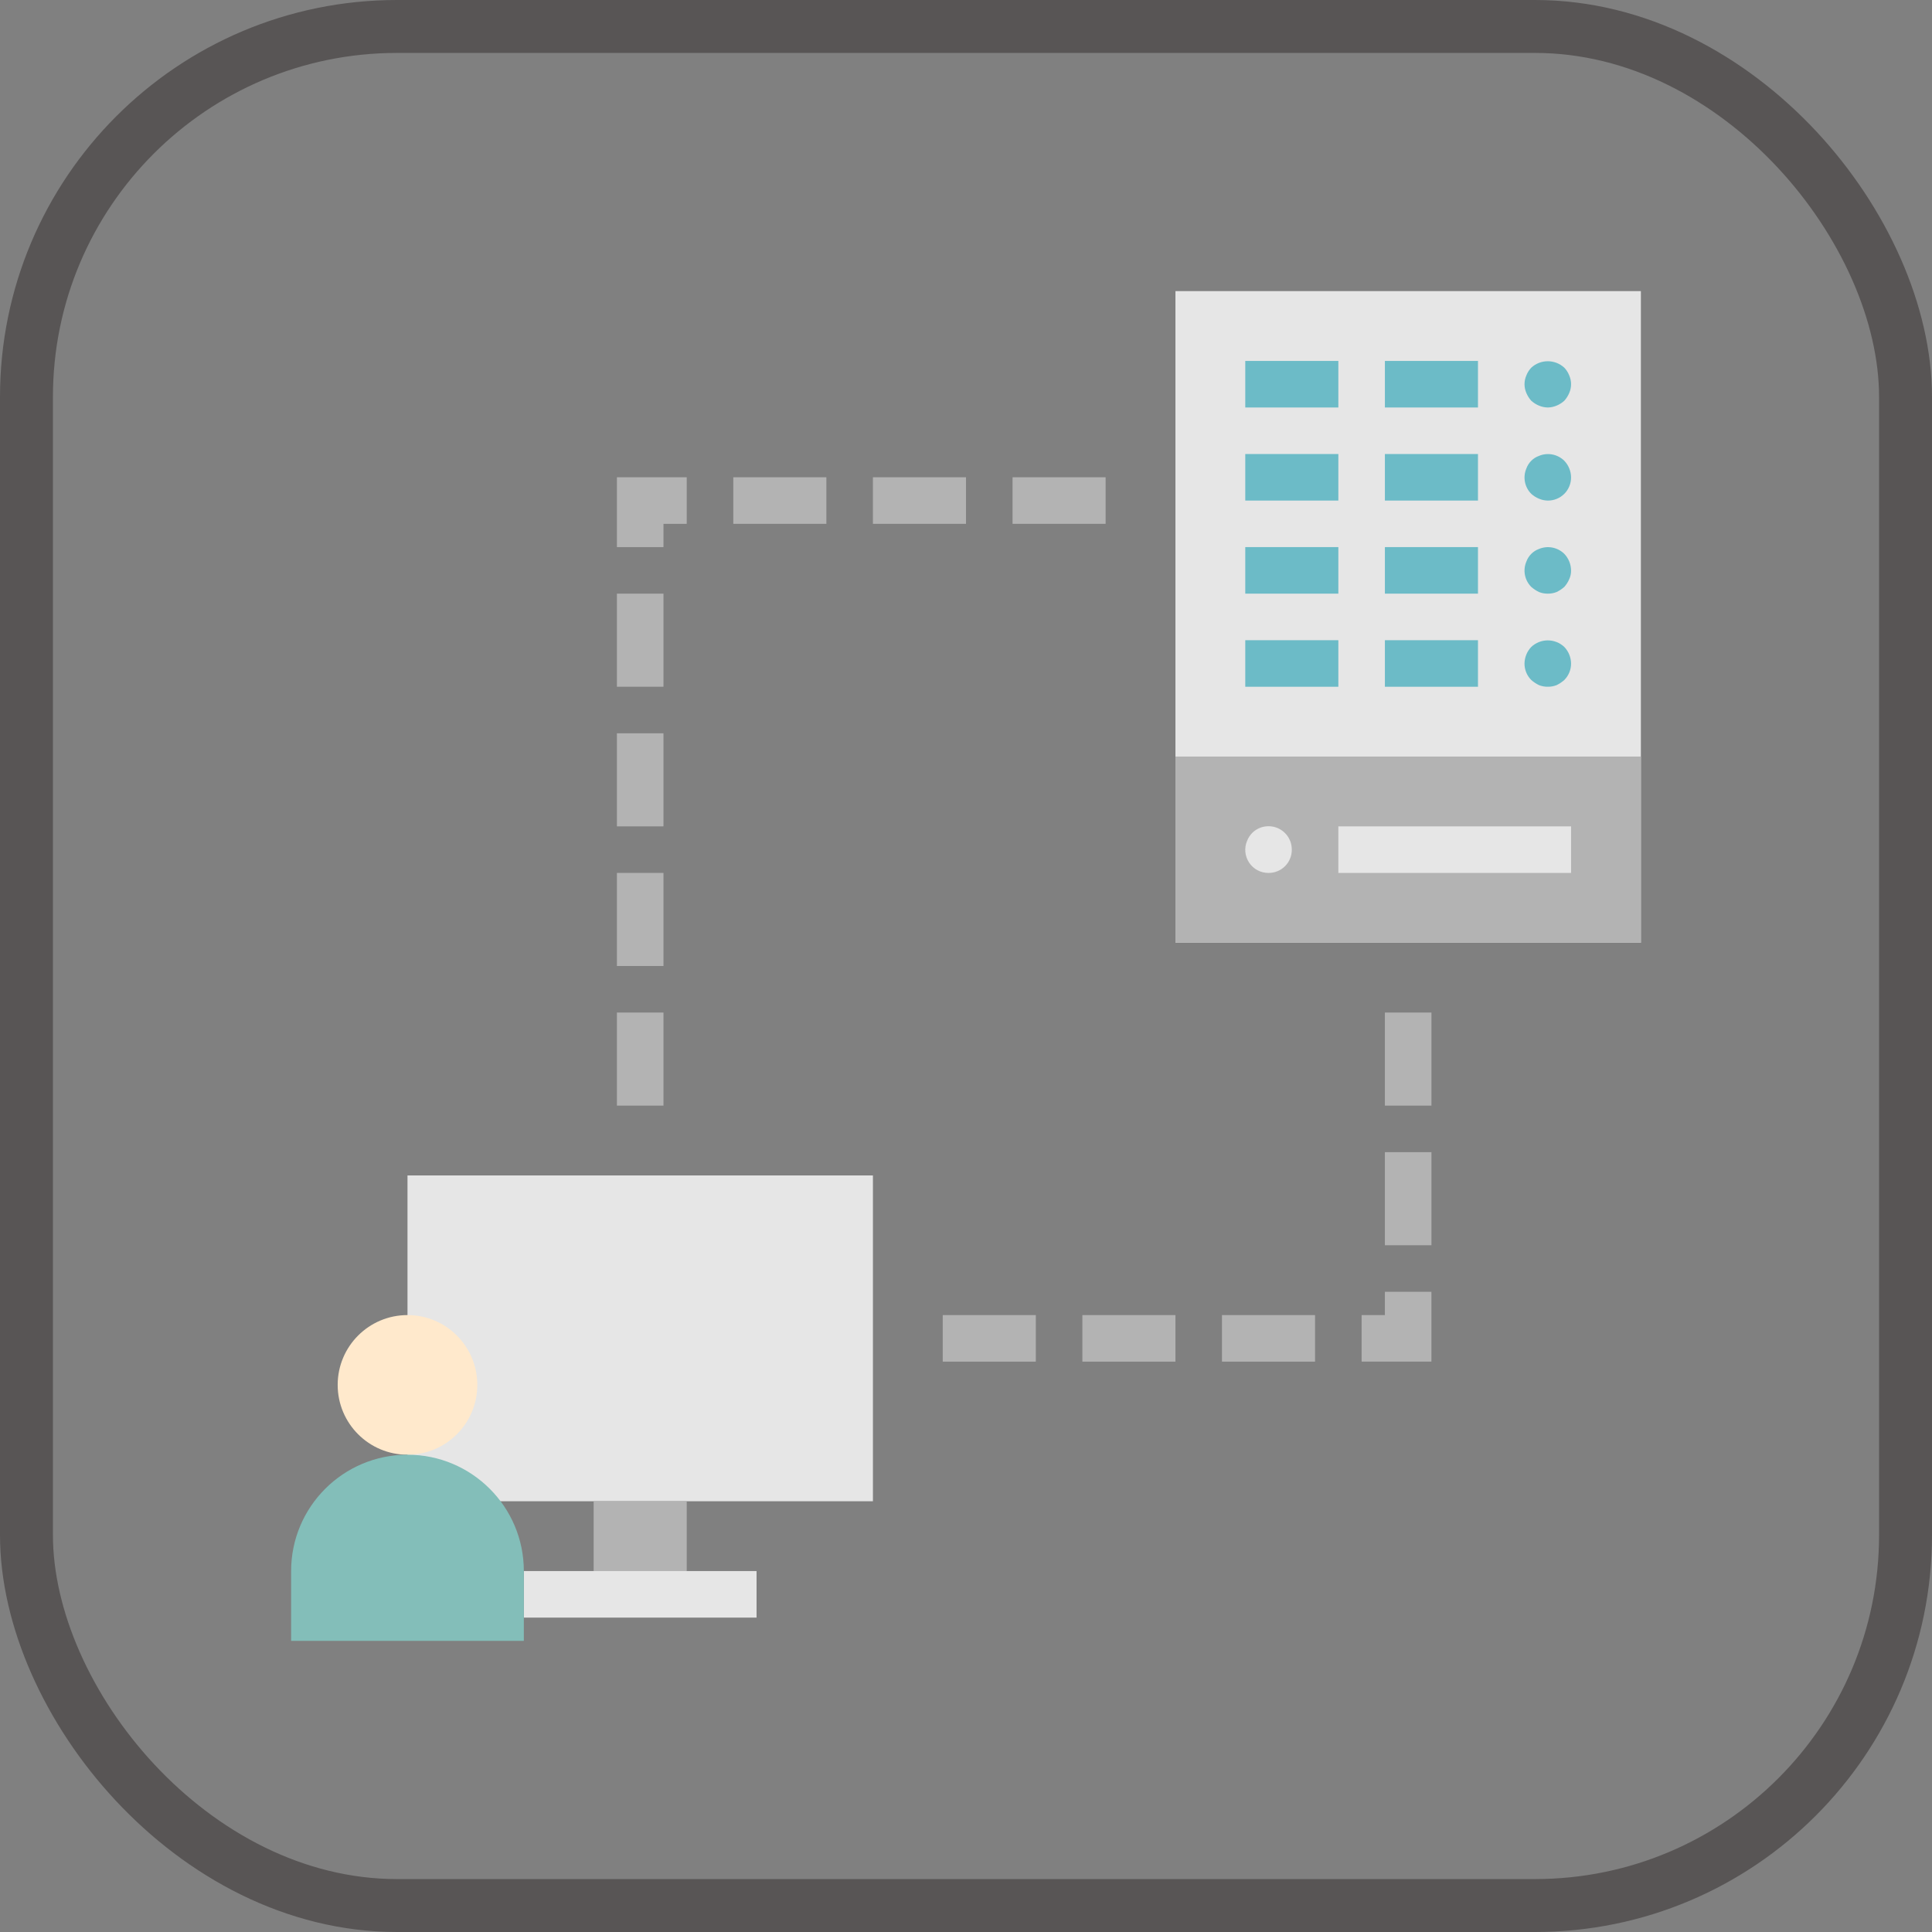 <?xml version="1.0" encoding="UTF-8"?>
<svg width="73px" height="73px" viewBox="0 0 73 73" version="1.1" xmlns="http://www.w3.org/2000/svg" xmlns:xlink="http://www.w3.org/1999/xlink">
    <rect x="0" y="0" width="73" height="73" fill="#808080" stroke="none"/>
    <!-- Generator: Sketch 51.3 (57544) - http://www.bohemiancoding.com/sketch -->
    <title>databases-and-servers/servers/client-server</title>
    <desc>Created with Sketch.</desc>
    <defs>
        <rect id="path-1" x="0" y="0" width="69" height="69" rx="14"></rect>
    </defs>
    <g id="databases-and-servers/servers/client-server" stroke="none" stroke-width="1" fill="none" fill-rule="evenodd">
        <g id="container" transform="translate(2, 2)">
            <mask id="mask-2" fill="white">
                <use xlink:href="#path-1"></use>
            </mask>
            <rect stroke="#585555" stroke-width="2" x="-1" y="-1" width="71" height="71" rx="14"></rect>
        </g>
        <g id="server-(3)" transform="translate(11, 11)" fill-rule="nonzero">
            <rect id="Rectangle-path" fill="#E6E6E6" x="33.414" y="0" width="17.586" height="24.621"></rect>
            <rect id="Rectangle-path" fill="#B3B3B3" x="33.414" y="17.586" width="17.586" height="7.034"></rect>
            <rect id="Rectangle-path" fill="#E6E6E6" x="4.397" y="33.414" width="17.586" height="12.31"></rect>
            <rect id="Rectangle-path" fill="#B3B3B3" x="11.431" y="45.724" width="3.517" height="3.517"></rect>
            <rect id="Rectangle-path" fill="#E6E6E6" x="8.793" y="48.362" width="8.793" height="1.759"></rect>
            <circle id="Oval" fill="#FFE9CC" cx="4.397" cy="41.328" r="2.638"></circle>
            <path d="M0,51 L0,48.362 C0,45.934 1.968,43.966 4.397,43.966 C6.825,43.966 8.793,45.934 8.793,48.362 L8.793,51 L0,51 Z" id="Shape" fill="#83BEB9"></path>
            <path d="M47.483,4.397 C47.368,4.395 47.254,4.371 47.149,4.326 C47.042,4.282 46.944,4.219 46.858,4.142 C46.781,4.056 46.719,3.958 46.674,3.851 C46.58,3.638 46.58,3.396 46.674,3.183 C46.716,3.075 46.779,2.977 46.858,2.893 C47.211,2.568 47.754,2.568 48.107,2.893 C48.187,2.977 48.249,3.075 48.292,3.183 C48.386,3.396 48.386,3.639 48.292,3.851 C48.247,3.958 48.184,4.056 48.107,4.142 C48.022,4.219 47.923,4.282 47.817,4.326 C47.711,4.371 47.598,4.395 47.483,4.397 Z" id="Shape" fill="#6CBBC7"></path>
            <rect id="Rectangle-path" fill="#6CBBC7" x="36.052" y="2.638" width="3.517" height="1.759"></rect>
            <path d="M47.483,7.914 C47.368,7.912 47.254,7.889 47.149,7.843 C47.042,7.799 46.944,7.736 46.858,7.659 C46.607,7.407 46.534,7.028 46.674,6.7 C46.754,6.479 46.928,6.305 47.149,6.226 C47.476,6.088 47.854,6.161 48.107,6.41 C48.268,6.579 48.359,6.802 48.362,7.034 C48.364,7.268 48.273,7.493 48.107,7.659 C47.942,7.824 47.717,7.916 47.483,7.914 Z" id="Shape" fill="#6CBBC7"></path>
            <rect id="Rectangle-path" fill="#6CBBC7" x="36.052" y="6.155" width="3.517" height="1.759"></rect>
            <path d="M47.483,11.431 C47.368,11.432 47.255,11.412 47.149,11.369 C47.044,11.318 46.946,11.253 46.858,11.176 C46.607,10.924 46.534,10.545 46.674,10.218 C46.754,9.997 46.928,9.823 47.149,9.743 C47.476,9.605 47.854,9.678 48.107,9.927 C48.268,10.096 48.359,10.319 48.362,10.552 C48.365,10.667 48.341,10.782 48.292,10.886 C48.247,10.992 48.184,11.09 48.107,11.176 C48.02,11.253 47.922,11.318 47.817,11.369 C47.711,11.412 47.597,11.432 47.483,11.431 Z" id="Shape" fill="#6CBBC7"></path>
            <rect id="Rectangle-path" fill="#6CBBC7" x="36.052" y="9.672" width="3.517" height="1.759"></rect>
            <path d="M36.931,21.983 C36.637,21.986 36.361,21.84 36.198,21.595 C36.035,21.35 36.006,21.04 36.122,20.769 C36.165,20.662 36.227,20.563 36.307,20.479 C36.558,20.225 36.938,20.149 37.268,20.286 C37.598,20.423 37.812,20.746 37.81,21.103 C37.813,21.337 37.721,21.562 37.555,21.728 C37.39,21.893 37.165,21.985 36.931,21.983 Z" id="Shape" fill="#E6E6E6"></path>
            <rect id="Rectangle-path" fill="#E6E6E6" x="39.569" y="20.224" width="8.793" height="1.759"></rect>
            <rect id="Rectangle-path" fill="#6CBBC7" x="41.328" y="2.638" width="3.517" height="1.759"></rect>
            <rect id="Rectangle-path" fill="#6CBBC7" x="41.328" y="6.155" width="3.517" height="1.759"></rect>
            <rect id="Rectangle-path" fill="#6CBBC7" x="41.328" y="9.672" width="3.517" height="1.759"></rect>
            <rect id="Rectangle-path" fill="#B3B3B3" x="41.328" y="27.259" width="1.759" height="3.517"></rect>
            <rect id="Rectangle-path" fill="#B3B3B3" x="41.328" y="32.534" width="1.759" height="3.517"></rect>
            <polygon id="Shape" fill="#B3B3B3" points="43.086 40.448 40.448 40.448 40.448 38.69 41.328 38.69 41.328 37.81 43.086 37.81"></polygon>
            <rect id="Rectangle-path" fill="#B3B3B3" x="35.172" y="38.69" width="3.517" height="1.759"></rect>
            <rect id="Rectangle-path" fill="#B3B3B3" x="29.897" y="38.69" width="3.517" height="1.759"></rect>
            <rect id="Rectangle-path" fill="#B3B3B3" x="24.621" y="38.69" width="3.517" height="1.759"></rect>
            <rect id="Rectangle-path" fill="#B3B3B3" x="12.31" y="16.707" width="1.759" height="3.517"></rect>
            <rect id="Rectangle-path" fill="#B3B3B3" x="12.31" y="21.983" width="1.759" height="3.517"></rect>
            <rect id="Rectangle-path" fill="#B3B3B3" x="12.31" y="27.259" width="1.759" height="3.517"></rect>
            <polygon id="Shape" fill="#B3B3B3" points="14.069 9.672 12.31 9.672 12.31 7.034 14.948 7.034 14.948 8.793 14.069 8.793"></polygon>
            <rect id="Rectangle-path" fill="#B3B3B3" x="12.31" y="11.431" width="1.759" height="3.517"></rect>
            <rect id="Rectangle-path" fill="#B3B3B3" x="16.707" y="7.034" width="3.517" height="1.759"></rect>
            <rect id="Rectangle-path" fill="#B3B3B3" x="21.983" y="7.034" width="3.517" height="1.759"></rect>
            <rect id="Rectangle-path" fill="#B3B3B3" x="27.259" y="7.034" width="3.517" height="1.759"></rect>
            <path d="M47.483,14.948 C47.368,14.95 47.255,14.929 47.149,14.887 C47.044,14.836 46.946,14.771 46.858,14.693 C46.693,14.528 46.601,14.303 46.603,14.069 C46.607,13.836 46.698,13.613 46.858,13.445 C47.209,13.114 47.757,13.114 48.107,13.445 C48.268,13.613 48.359,13.836 48.362,14.069 C48.364,14.303 48.272,14.528 48.107,14.693 C48.02,14.771 47.922,14.836 47.817,14.887 C47.711,14.929 47.597,14.95 47.483,14.948 Z" id="Shape" fill="#6CBBC7"></path>
            <rect id="Rectangle-path" fill="#6CBBC7" x="36.052" y="13.19" width="3.517" height="1.759"></rect>
            <rect id="Rectangle-path" fill="#6CBBC7" x="41.328" y="13.19" width="3.517" height="1.759"></rect>
        </g>
    </g>
</svg>